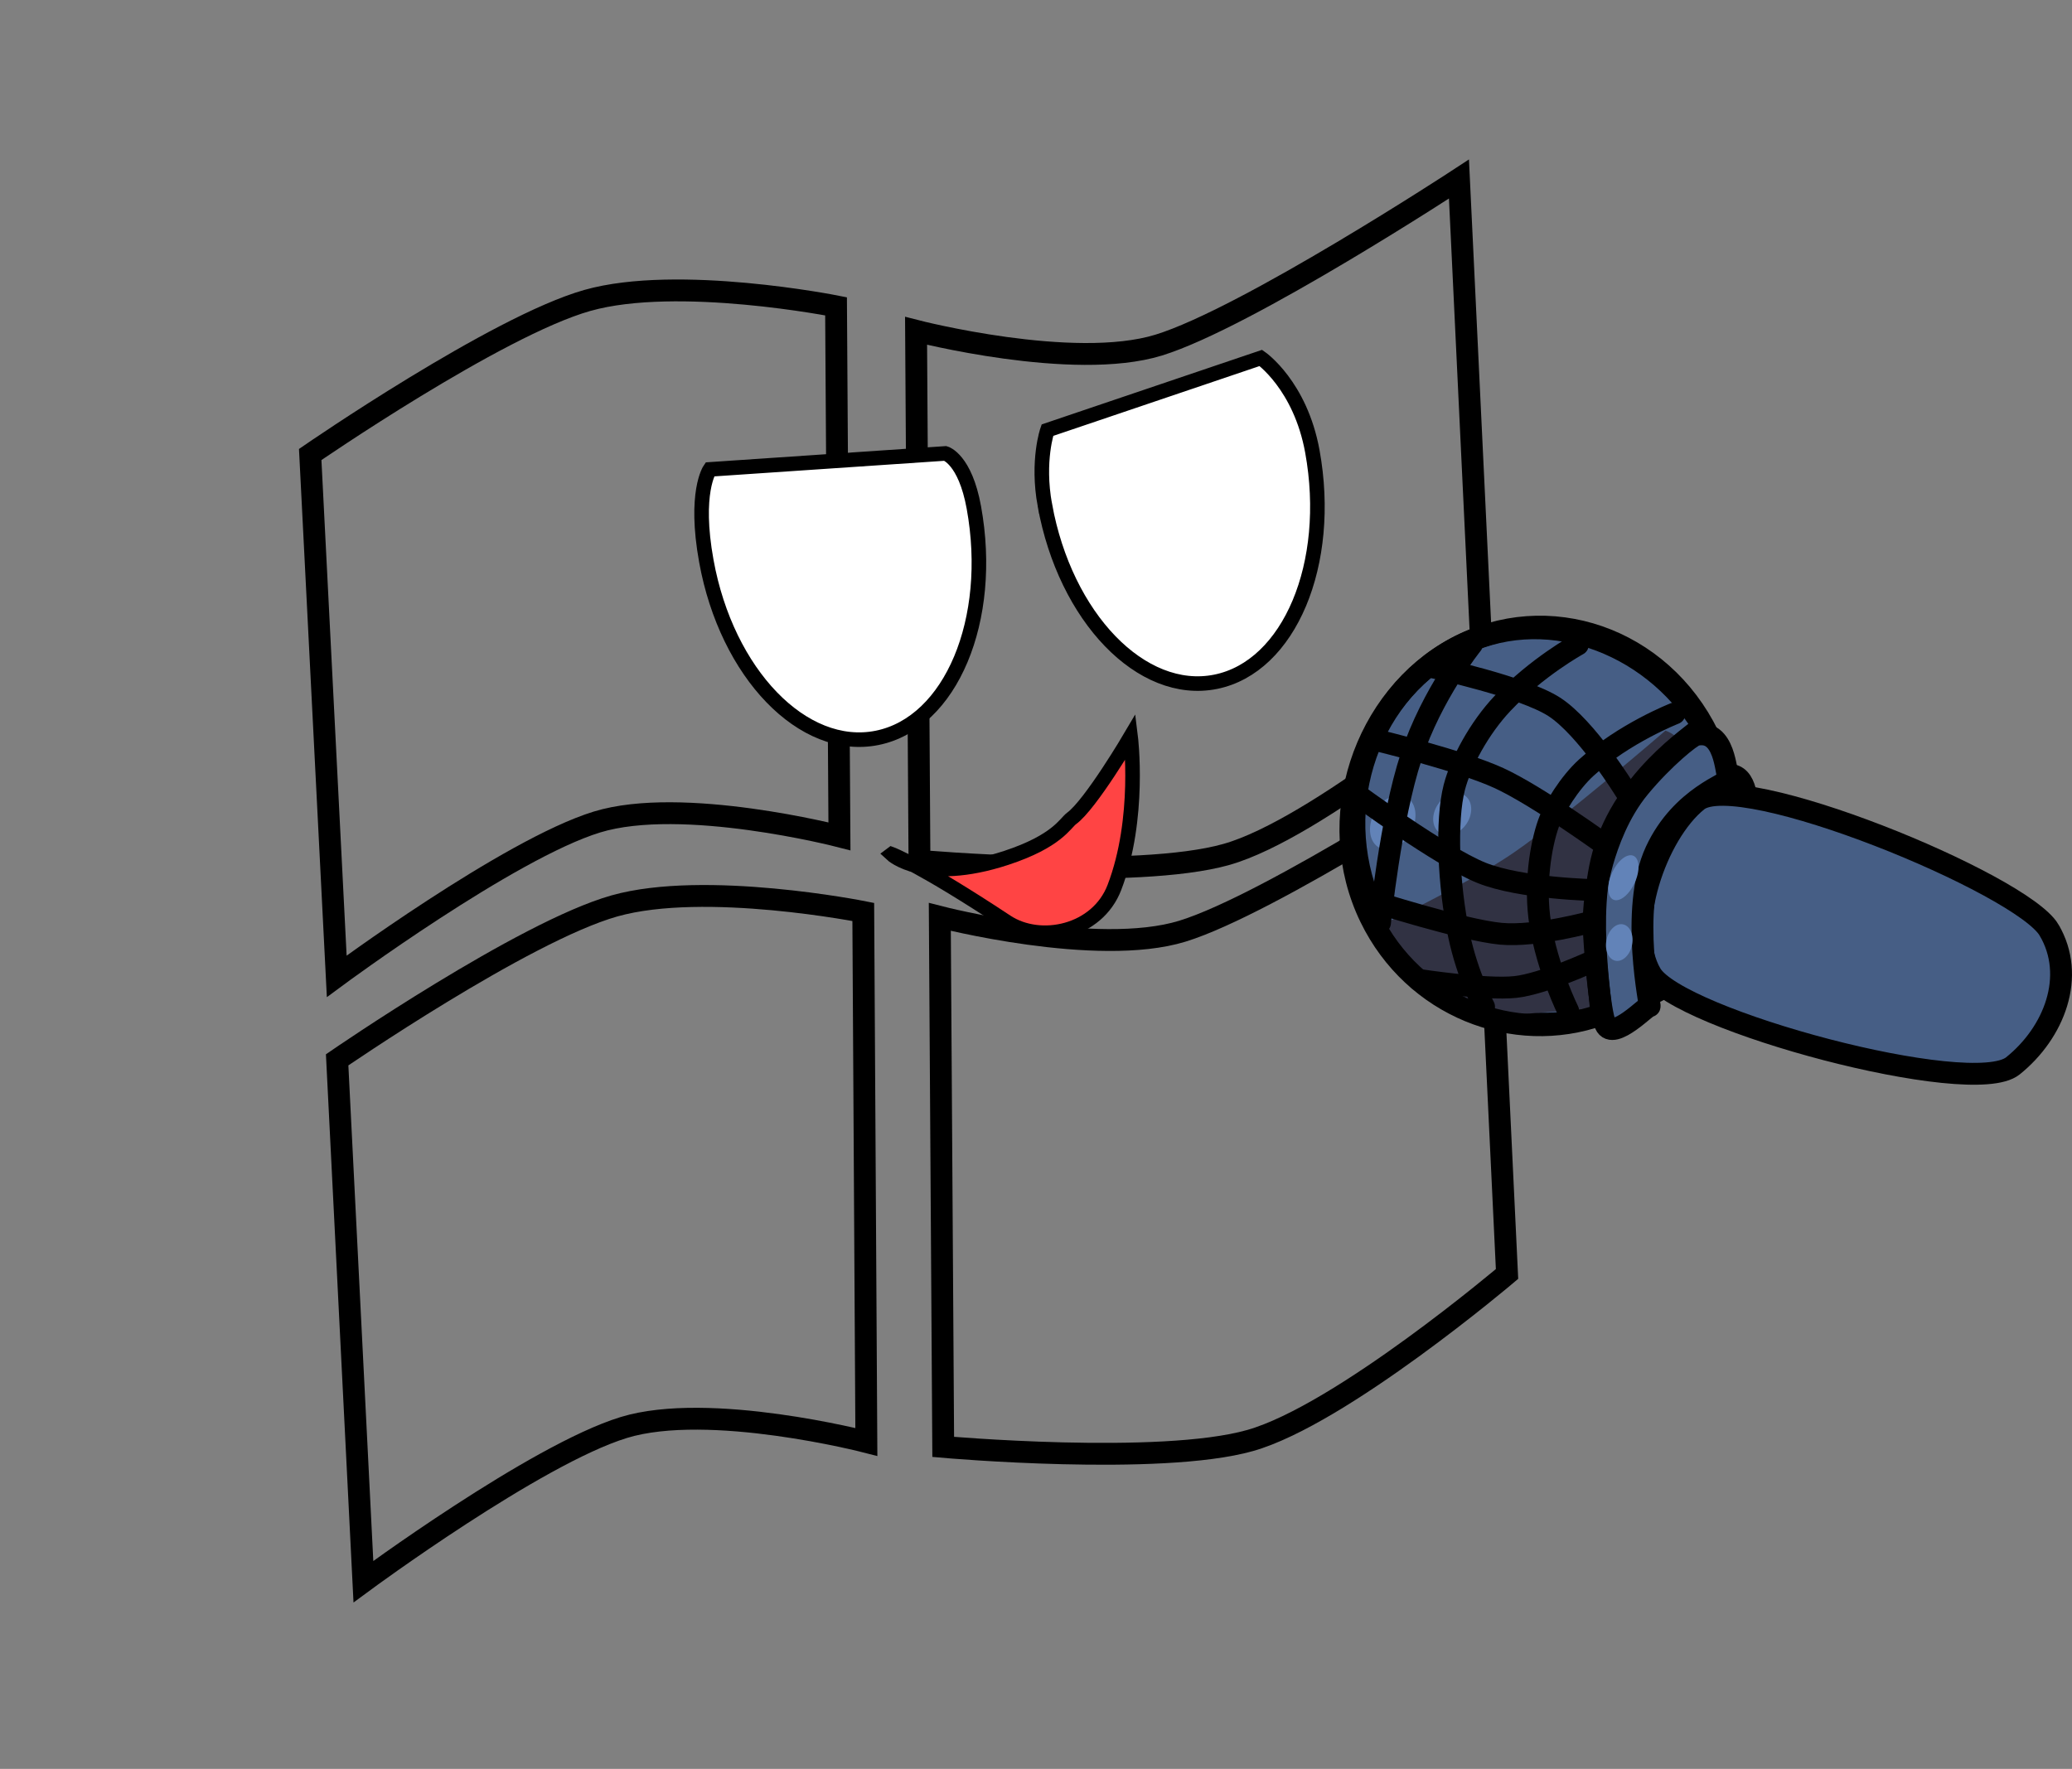 <?xml version="1.0" encoding="UTF-8" standalone="no"?>
<svg
   version="1.1"
   width="142.211"
   height="121.439"
   viewBox="0,0,142.211,121.439"
   id="svg506"
   sodipodi:docname="up0.svg"
   inkscape:version="1.1 (c68e22c387, 2021-05-23)"
   xmlns:inkscape="http://www.inkscape.org/namespaces/inkscape"
   xmlns:sodipodi="http://sodipodi.sourceforge.net/DTD/sodipodi-0.dtd"
   xmlns="http://www.w3.org/2000/svg"
   xmlns:svg="http://www.w3.org/2000/svg">
  <rect x="0" y="0" width="142.211" height="121.439" fill="#808080" stroke="none"/>
  <defs
     id="defs510" />
  <sodipodi:namedview
     id="namedview508"
     pagecolor="#505050"
     bordercolor="#ffffff"
     borderopacity="1"
     inkscape:pageshadow="0"
     inkscape:pageopacity="0"
     inkscape:pagecheckerboard="1"
     showgrid="false"
     inkscape:zoom="6.7853097"
     inkscape:cx="71.035815"
     inkscape:cy="60.793099"
     inkscape:window-width="2560"
     inkscape:window-height="1009"
     inkscape:window-x="-8"
     inkscape:window-y="-8"
     inkscape:window-maximized="1"
     inkscape:current-layer="svg506" />
  <g
     transform="translate(-203.126,-60.756)"
     id="g504">
    <g
       data-paper-data="{&quot;isPaintingLayer&quot;:true}"
       fill-rule="nonzero"
       stroke-miterlimit="10"
       stroke-dasharray=""
       stroke-dashoffset="0"
       style="mix-blend-mode: normal"
       id="g502">
      <g
         stroke-width="1"
         id="g36">
        <g
           id="g32">
          <g
             id="g14">
            <path
               d=""
               fill="#c38f4e"
               stroke="none"
               stroke-linecap="butt"
               stroke-linejoin="miter"
               id="path4" />
            <path
               d=""
               fill="none"
               stroke="#000000"
               stroke-linecap="round"
               stroke-linejoin="round"
               id="path6" />
            <path
               d=""
               fill="none"
               stroke="#000000"
               stroke-linecap="round"
               stroke-linejoin="round"
               id="path8" />
            <path
               d=""
               fill="none"
               stroke="#000000"
               stroke-linecap="round"
               stroke-linejoin="round"
               id="path10" />
            <path
               d=""
               fill="none"
               stroke="#000000"
               stroke-linecap="round"
               stroke-linejoin="round"
               id="path12" />
          </g>
          <g
             stroke-linejoin="miter"
             id="g22">
            <path
               d=""
               fill="#c38f4e"
               stroke="none"
               stroke-linecap="butt"
               id="path16" />
            <path
               d=""
               fill="none"
               stroke="#000000"
               stroke-linecap="round"
               id="path18" />
            <path
               d=""
               fill="none"
               stroke="#000000"
               stroke-linecap="round"
               id="path20" />
          </g>
          <g
             stroke-linejoin="miter"
             id="g30">
            <path
               d=""
               fill="#c38f4e"
               stroke="none"
               stroke-linecap="butt"
               id="path24" />
            <path
               d=""
               fill="none"
               stroke="#000000"
               stroke-linecap="round"
               id="path26" />
            <path
               d=""
               fill="none"
               stroke="#000000"
               stroke-linecap="round"
               id="path28" />
          </g>
        </g>
        <path
           d=""
           fill="#2c96ff"
           stroke="#000000"
           stroke-linecap="round"
           stroke-linejoin="round"
           id="path34" />
      </g>
      <path
         d=""
         fill="#c38f4e"
         stroke="#000000"
         stroke-width="1"
         stroke-linecap="butt"
         stroke-linejoin="miter"
         id="path38" />
      <path
         d=""
         fill="#c38f4e"
         stroke="#000000"
         stroke-width="1"
         stroke-linecap="round"
         stroke-linejoin="miter"
         id="path40" />
      <g
         stroke-width="1"
         id="g106">
        <g
           stroke-linejoin="miter"
           id="g62">
          <g
             id="g46">
            <path
               d=""
               fill="#c38f4e"
               stroke="none"
               stroke-linecap="butt"
               id="path42" />
            <path
               d=""
               fill="none"
               stroke="#000000"
               stroke-linecap="round"
               id="path44" />
          </g>
          <g
             id="g54">
            <path
               d=""
               fill="#c38f4e"
               stroke="none"
               stroke-linecap="butt"
               id="path48" />
            <path
               d=""
               fill="none"
               stroke="#000000"
               stroke-linecap="round"
               id="path50" />
            <path
               d=""
               fill="none"
               stroke="#000000"
               stroke-linecap="round"
               id="path52" />
          </g>
          <g
             id="g60">
            <path
               d=""
               fill="#c38f4e"
               stroke="none"
               stroke-linecap="butt"
               id="path56" />
            <path
               d=""
               fill="none"
               stroke="#000000"
               stroke-linecap="round"
               id="path58" />
          </g>
        </g>
        <path
           d=""
           fill="#ccd8ff"
           stroke="#000000"
           stroke-linecap="round"
           stroke-linejoin="miter"
           id="path64" />
        <path
           d=""
           fill="#333333"
           stroke="#000000"
           stroke-linecap="round"
           stroke-linejoin="miter"
           id="path66" />
        <g
           id="g104">
          <path
             d=""
             fill="#ba0000"
             stroke="#000000"
             stroke-linecap="round"
             stroke-linejoin="miter"
             id="path68" />
          <path
             d=""
             fill="#7a0000"
             stroke="#000000"
             stroke-linecap="round"
             stroke-linejoin="miter"
             id="path70" />
          <path
             d=""
             fill="#7a0000"
             stroke="#000000"
             stroke-linecap="round"
             stroke-linejoin="miter"
             id="path72" />
          <path
             d=""
             fill="#ffffff"
             stroke="#000000"
             stroke-linecap="round"
             stroke-linejoin="round"
             id="path74" />
          <path
             d=""
             fill="#ffffff"
             stroke="#000000"
             stroke-linecap="round"
             stroke-linejoin="round"
             id="path76" />
          <path
             d=""
             fill="#ffffff"
             stroke="#000000"
             stroke-linecap="round"
             stroke-linejoin="round"
             id="path78" />
          <g
             stroke-linecap="butt"
             stroke-linejoin="miter"
             id="g102">
            <g
               fill="#000000"
               stroke="none"
               id="g92">
              <path
                 d=""
                 id="path80" />
              <path
                 d=""
                 id="path82" />
              <path
                 d=""
                 id="path84" />
              <path
                 d=""
                 id="path86" />
              <path
                 d=""
                 id="path88" />
              <path
                 d=""
                 id="path90" />
            </g>
            <g
               fill="none"
               stroke="#ffffff"
               id="g100">
              <path
                 d=""
                 id="path94" />
              <path
                 d=""
                 id="path96" />
              <path
                 d=""
                 id="path98" />
            </g>
          </g>
        </g>
      </g>
      <g
         stroke-width="1"
         id="g172">
        <g
           stroke-linejoin="miter"
           id="g128">
          <g
             id="g112">
            <path
               d=""
               fill="#c38f4e"
               stroke="none"
               stroke-linecap="butt"
               id="path108" />
            <path
               d=""
               fill="none"
               stroke="#000000"
               stroke-linecap="round"
               id="path110" />
          </g>
          <g
             id="g120">
            <path
               d=""
               fill="#c38f4e"
               stroke="none"
               stroke-linecap="butt"
               id="path114" />
            <path
               d=""
               fill="none"
               stroke="#000000"
               stroke-linecap="round"
               id="path116" />
            <path
               d=""
               fill="none"
               stroke="#000000"
               stroke-linecap="round"
               id="path118" />
          </g>
          <g
             id="g126">
            <path
               d=""
               fill="#c38f4e"
               stroke="none"
               stroke-linecap="butt"
               id="path122" />
            <path
               d=""
               fill="none"
               stroke="#000000"
               stroke-linecap="round"
               id="path124" />
          </g>
        </g>
        <path
           d=""
           fill="#ccd8ff"
           stroke="#000000"
           stroke-linecap="round"
           stroke-linejoin="miter"
           id="path130" />
        <path
           d=""
           fill="#333333"
           stroke="#000000"
           stroke-linecap="round"
           stroke-linejoin="miter"
           id="path132" />
        <g
           id="g170">
          <path
             d=""
             fill="#ba0000"
             stroke="#000000"
             stroke-linecap="round"
             stroke-linejoin="miter"
             id="path134" />
          <path
             d=""
             fill="#7a0000"
             stroke="#000000"
             stroke-linecap="round"
             stroke-linejoin="miter"
             id="path136" />
          <path
             d=""
             fill="#7a0000"
             stroke="#000000"
             stroke-linecap="round"
             stroke-linejoin="miter"
             id="path138" />
          <path
             d=""
             fill="#ffffff"
             stroke="#000000"
             stroke-linecap="round"
             stroke-linejoin="round"
             id="path140" />
          <path
             d=""
             fill="#ffffff"
             stroke="#000000"
             stroke-linecap="round"
             stroke-linejoin="round"
             id="path142" />
          <path
             d=""
             fill="#ffffff"
             stroke="#000000"
             stroke-linecap="round"
             stroke-linejoin="round"
             id="path144" />
          <g
             stroke-linecap="butt"
             stroke-linejoin="miter"
             id="g168">
            <g
               fill="#000000"
               stroke="none"
               id="g158">
              <path
                 d=""
                 id="path146" />
              <path
                 d=""
                 id="path148" />
              <path
                 d=""
                 id="path150" />
              <path
                 d=""
                 id="path152" />
              <path
                 d=""
                 id="path154" />
              <path
                 d=""
                 id="path156" />
            </g>
            <g
               fill="none"
               stroke="#ffffff"
               id="g166">
              <path
                 d=""
                 id="path160" />
              <path
                 d=""
                 id="path162" />
              <path
                 d=""
                 id="path164" />
            </g>
          </g>
        </g>
      </g>
      <g
         stroke="#000000"
         stroke-width="1"
         id="g192">
        <path
           d=""
           fill="#78c2ff"
           stroke-linecap="round"
           stroke-linejoin="round"
           id="path174" />
        <path
           d=""
           fill="#2c96ff"
           stroke-linecap="round"
           stroke-linejoin="round"
           id="path176" />
        <path
           d=""
           fill="#2c96ff"
           stroke-linecap="round"
           stroke-linejoin="round"
           id="path178" />
        <path
           d=""
           fill="none"
           stroke-linecap="round"
           stroke-linejoin="miter"
           id="path180" />
        <path
           d=""
           fill="none"
           stroke-linecap="butt"
           stroke-linejoin="miter"
           id="path182" />
        <path
           d=""
           fill="none"
           stroke-linecap="butt"
           stroke-linejoin="miter"
           id="path184" />
        <path
           d=""
           fill="none"
           stroke-linecap="butt"
           stroke-linejoin="miter"
           id="path186" />
        <path
           d=""
           fill="none"
           stroke-linecap="butt"
           stroke-linejoin="miter"
           id="path188" />
        <path
           d=""
           fill="none"
           stroke-linecap="butt"
           stroke-linejoin="miter"
           id="path190" />
      </g>
      <path
         d="M224.417,91.96c0,0 12.782,-8.812 19.017,-10.577c6.209,-1.758 17.074,0.403 17.074,0.403l0.233,36.386c0,0 -10.785,-2.781 -16.644,-0.982c-6.048,1.857 -17.859,10.591 -17.859,10.591z"
         data-paper-data="{&quot;index&quot;:null}"
         fill="none"
         stroke="#000000"
         stroke-width="1.5"
         stroke-linecap="round"
         stroke-linejoin="miter"
         id="path194" />
      <path
         d="M304.931,107.982c0,0 -11.393,9.668 -17.629,11.433c-6.209,1.758 -21.069,0.44 -21.069,0.44l-0.233,-36.386c0,0 10.785,2.781 16.644,0.982c6.048,-1.857 20.617,-11.403 20.617,-11.403z"
         data-paper-data="{&quot;index&quot;:null}"
         fill="none"
         stroke="#000000"
         stroke-width="1.5"
         stroke-linecap="round"
         stroke-linejoin="miter"
         id="path196" />
      <path
         d="M226.266,133.518c0,0 12.791,-8.805 19.03,-10.567c6.212,-1.754 17.08,0.413 17.08,0.413l0.212,36.386c0,0 -10.787,-2.787 -16.649,-0.991c-6.051,1.854 -17.871,10.582 -17.871,10.582z"
         data-paper-data="{&quot;index&quot;:null}"
         fill="none"
         stroke="#000000"
         stroke-width="1.5"
         stroke-linecap="round"
         stroke-linejoin="miter"
         id="path198" />
      <path
         d="M306.561,148.218c0,0 -11.393,9.668 -17.629,11.433c-6.209,1.758 -21.069,0.44 -21.069,0.44l-0.233,-36.386c0,0 10.785,2.781 16.644,0.982c6.048,-1.857 20.617,-11.403 20.617,-11.403z"
         data-paper-data="{&quot;index&quot;:null}"
         fill="none"
         stroke="#000000"
         stroke-width="1.5"
         stroke-linecap="round"
         stroke-linejoin="miter"
         id="path200" />
      <g
         stroke-width="1"
         id="g234">
        <g
           stroke-linecap="butt"
           stroke-linejoin="miter"
           id="g214">
          <path
             d=""
             fill="#c38f4e"
             stroke="none"
             id="path202" />
          <g
             fill="none"
             stroke="#000000"
             id="g212">
            <path
               d=""
               id="path204" />
            <path
               d=""
               id="path206" />
            <path
               d=""
               id="path208" />
            <path
               d=""
               id="path210" />
          </g>
        </g>
        <g
           stroke-linejoin="miter"
           id="g222">
          <path
             d=""
             fill="#c38f4e"
             stroke="none"
             stroke-linecap="butt"
             id="path216" />
          <path
             d=""
             fill="none"
             stroke="#000000"
             stroke-linecap="round"
             id="path218" />
          <path
             d=""
             fill="none"
             stroke="#000000"
             stroke-linecap="round"
             id="path220" />
        </g>
        <g
           stroke-linejoin="miter"
           id="g230">
          <path
             d=""
             fill="#c38f4e"
             stroke="none"
             stroke-linecap="butt"
             id="path224" />
          <path
             d=""
             fill="none"
             stroke="#000000"
             stroke-linecap="round"
             id="path226" />
          <path
             d=""
             fill="none"
             stroke="#000000"
             stroke-linecap="round"
             id="path228" />
        </g>
        <path
           d=""
           fill="#2c96ff"
           stroke="#000000"
           stroke-linecap="round"
           stroke-linejoin="round"
           id="path232" />
      </g>
      <path
         d="M251.607,99.284c-0.858,-4.725 0.239,-6.303 0.239,-6.303l16.169,-1.096c0,0 1.348,0.384 1.952,3.714c1.401,7.716 -1.574,14.797 -6.644,15.815c-5.07,1.018 -10.316,-4.413 -11.716,-12.129z"
         fill="#ffffff"
         stroke="#000000"
         stroke-width="1"
         stroke-linecap="butt"
         stroke-linejoin="miter"
         id="path236" />
      <path
         d="M274.839,95.435c-0.556,-3.062 0.175,-5.146 0.175,-5.146l14.65,-4.96c0,0 2.71,1.873 3.536,6.42c1.401,7.716 -1.574,14.797 -6.644,15.815c-5.07,1.018 -10.316,-4.413 -11.716,-12.129z"
         fill="#ffffff"
         stroke="#000000"
         stroke-width="1"
         stroke-linecap="butt"
         stroke-linejoin="miter"
         id="path238" />
      <path
         d="M264.326,119.404c0,0 2.243,2.101 7.869,0.247c3.495,-1.151 4.036,-2.383 4.479,-2.707c1.309,-0.956 4.052,-5.615 4.052,-5.615c0,0 0.702,5.608 -1.112,10.35c-1.176,3.072 -5.086,3.894 -7.41,2.357c-5.911,-3.909 -7.877,-4.633 -7.877,-4.633z"
         fill="#ff4444"
         stroke="#000000"
         stroke-width="1"
         stroke-linecap="butt"
         stroke-linejoin="miter"
         id="path240" />
      <path
         d="M320.383,111.259c3.267,6.718 0.799,14.915 -5.512,18.31c-6.312,3.395 -14.077,0.701 -17.345,-6.016c-3.267,-6.718 -0.799,-14.915 5.512,-18.31c6.312,-3.395 14.078,-0.701 17.345,6.016z"
         fill="#465e85"
         stroke="#000000"
         stroke-width="1.5"
         stroke-linecap="butt"
         stroke-linejoin="miter"
         id="path242" />
      <path
         d="M323.113,116.136c0.049,0.101 -0.835,4.065 -2.087,7.127c-1.108,2.708 -2.596,4.57 -2.642,4.475c-0.052,-0.107 -2.032,1.883 -2.404,1.03c-0.285,-0.653 -0.431,-3.955 -0.414,-4.899c0.016,-0.87 0.222,-2.14 0.616,-3.276c0.314,-0.905 0.954,-2.492 2.13,-3.815c1.37,-1.542 2.887,-2.711 3.14,-2.776c1.593,-0.409 1.513,1.831 1.661,2.134z"
         fill="#0d1522"
         stroke="#000000"
         stroke-width="1.5"
         stroke-linecap="butt"
         stroke-linejoin="miter"
         id="path244" />
      <path
         d="M303.735,115.427c0.502,0.423 0.489,1.313 -0.029,1.987c-0.518,0.674 -1.345,0.878 -1.846,0.455c-0.502,-0.423 -0.489,-1.313 0.029,-1.987c0.518,-0.674 1.345,-0.878 1.846,-0.455z"
         fill="#6283b8"
         stroke="none"
         stroke-width="1.5"
         stroke-linecap="butt"
         stroke-linejoin="miter"
         id="path246" />
      <path
         d="M299.719,115.518c0.661,0.429 0.748,1.535 0.195,2.471c-0.554,0.936 -1.539,1.347 -2.2,0.918c-0.661,-0.429 -0.748,-1.535 -0.195,-2.471c0.554,-0.936 1.539,-1.347 2.2,-0.918z"
         fill="#6283b8"
         stroke="none"
         stroke-width="1.5"
         stroke-linecap="butt"
         stroke-linejoin="miter"
         id="path248" />
      <path
         d="M306.243,130.479c0,0 -3.452,-0.476 -4.896,-1.498c-1.42,-1.005 -3.699,-4.582 -3.699,-4.582c0,0 6.187,-2.936 9.266,-5.034c3.47,-2.364 10.52,-8.448 10.52,-8.448c0,0 1.182,0.369 0.988,1.273c-0.602,2.801 -5.073,17.744 -5.073,17.744z"
         fill="#313243"
         stroke="none"
         stroke-width="1.5"
         stroke-linecap="butt"
         stroke-linejoin="miter"
         id="path250" />
      <path
         d="M297.597,111.572c0,0 5.786,1.397 8.399,2.597c2.645,1.214 7.375,4.647 7.375,4.647"
         fill="none"
         stroke="#000000"
         stroke-width="1.5"
         stroke-linecap="round"
         stroke-linejoin="miter"
         id="path252" />
      <path
         d="M312.577,121.863c0,0 -5.073,-0.093 -7.781,-1.188c-2.778,-1.123 -8.682,-5.467 -8.682,-5.467"
         fill="none"
         stroke="#000000"
         stroke-width="1.5"
         stroke-linecap="round"
         stroke-linejoin="miter"
         id="path254" />
      <path
         d="M343.763,124.605c1.867,3.167 0.357,7.048 -2.485,9.328c-2.842,2.279 -22.971,-3.14 -24.838,-6.307c-1.867,-3.167 0.352,-9.617 3.194,-11.897c2.842,-2.279 22.262,5.709 24.129,8.876z"
         fill="#465e85"
         stroke="#000000"
         stroke-width="1.5"
         stroke-linecap="butt"
         stroke-linejoin="miter"
         id="path256" />
      <path
         d="M312.432,124.017c0,0 -3.841,1.073 -6.295,0.844c-2.61,-0.244 -8.925,-2.269 -8.925,-2.269"
         fill="none"
         stroke="#000000"
         stroke-width="1.5"
         stroke-linecap="round"
         stroke-linejoin="miter"
         id="path258" />
      <path
         d="M312.453,126.736c0,0 -3.4,1.572 -5.318,1.78c-2.054,0.222 -6.629,-0.487 -6.629,-0.487"
         fill="none"
         stroke="#000000"
         stroke-width="1.5"
         stroke-linecap="round"
         stroke-linejoin="miter"
         id="path260" />
      <path
         d="M310.758,130.159c0,0 -1.426,-2.877 -1.919,-5.978c-0.417,-2.624 0.03,-5.389 0.572,-6.906c0.377,-1.055 1.452,-2.78 2.581,-3.81c2.602,-2.375 6.07,-3.727 6.07,-3.727"
         fill="none"
         stroke="#000000"
         stroke-width="1.5"
         stroke-linecap="round"
         stroke-linejoin="miter"
         id="path262" />
      <path
         d="M304.984,129.879c0,0 -1.132,-2.128 -1.722,-4.912c-0.732,-3.454 -0.907,-7.888 -0.319,-10.16c0.44,-1.698 1.707,-4.063 3.31,-5.761c2.348,-2.488 5.172,-4.038 5.172,-4.038"
         fill="none"
         stroke="#000000"
         stroke-width="1.5"
         stroke-linecap="round"
         stroke-linejoin="miter"
         id="path264" />
      <path
         d="M297.842,124.11c0,0 0.718,-7.102 2.143,-11.419c1.425,-4.317 4.167,-7.702 4.167,-7.702"
         fill="none"
         stroke="#000000"
         stroke-width="1.5"
         stroke-linecap="round"
         stroke-linejoin="miter"
         id="path266" />
      <path
         d="M321.77,114.241c0.129,0.266 -3.239,1.169 -4.993,4.949c-1.868,4.027 -0.297,10.923 -0.434,10.64c-0.073,-0.149 -2.504,2.453 -3.03,1.261c-0.402,-0.911 -0.773,-5.439 -0.804,-6.731c-0.028,-1.19 0.166,-2.915 0.609,-4.446c0.353,-1.219 1.087,-3.352 2.523,-5.091c1.674,-2.027 3.557,-3.532 3.878,-3.606c2.022,-0.462 2.045,2.599 2.251,3.023z"
         fill="#465e85"
         stroke="#000000"
         stroke-width="1.5"
         stroke-linecap="butt"
         stroke-linejoin="miter"
         id="path268" />
      <path
         d="M312.975,130.428c-5.941,2.116 -12.819,-0.572 -15.794,-6.69c-3.267,-6.718 -0.456,-15.1 5.856,-18.495c5.921,-3.185 13.374,-0.492 16.94,5.334c0.128,0.208 -4.956,3.059 -6.698,8.431c-1.473,4.544 -0.037,11.325 -0.304,11.42z"
         fill="none"
         stroke="#000000"
         stroke-width="1.5"
         stroke-linecap="butt"
         stroke-linejoin="miter"
         id="path270" />
      <path
         d="M301.572,106.594c0,0 6.086,1.308 8.225,2.687c2.228,1.437 4.887,5.77 4.887,5.77"
         fill="none"
         stroke="#000000"
         stroke-width="1.5"
         stroke-linecap="round"
         stroke-linejoin="miter"
         id="path272" />
      <path
         d="M314.555,124.224c0.478,0.124 0.735,0.781 0.573,1.466c-0.161,0.685 -0.679,1.14 -1.157,1.016c-0.478,-0.124 -0.735,-0.781 -0.573,-1.466c0.161,-0.685 0.679,-1.14 1.157,-1.016z"
         fill="#6283b8"
         stroke="none"
         stroke-width="1.5"
         stroke-linecap="butt"
         stroke-linejoin="miter"
         id="path274" />
      <path
         d="M314.884,119.492c0.543,-0.144 0.832,0.422 0.646,1.263c-0.186,0.841 -0.777,1.64 -1.32,1.783c-0.543,0.144 -0.832,-0.422 -0.646,-1.263c0.186,-0.841 0.777,-1.64 1.32,-1.783z"
         fill="#6283b8"
         stroke="none"
         stroke-width="1.5"
         stroke-linecap="butt"
         stroke-linejoin="miter"
         id="path276" />
      <g
         stroke-width="1"
         id="g310">
        <g
           id="g306">
          <g
             id="g288">
            <path
               d=""
               fill="#c38f4e"
               stroke="none"
               stroke-linecap="butt"
               stroke-linejoin="miter"
               id="path278" />
            <path
               d=""
               fill="none"
               stroke="#000000"
               stroke-linecap="round"
               stroke-linejoin="round"
               id="path280" />
            <path
               d=""
               fill="none"
               stroke="#000000"
               stroke-linecap="round"
               stroke-linejoin="round"
               id="path282" />
            <path
               d=""
               fill="none"
               stroke="#000000"
               stroke-linecap="round"
               stroke-linejoin="round"
               id="path284" />
            <path
               d=""
               fill="none"
               stroke="#000000"
               stroke-linecap="round"
               stroke-linejoin="round"
               id="path286" />
          </g>
          <g
             stroke-linejoin="miter"
             id="g296">
            <path
               d=""
               fill="#c38f4e"
               stroke="none"
               stroke-linecap="butt"
               id="path290" />
            <path
               d=""
               fill="none"
               stroke="#000000"
               stroke-linecap="round"
               id="path292" />
            <path
               d=""
               fill="none"
               stroke="#000000"
               stroke-linecap="round"
               id="path294" />
          </g>
          <g
             stroke-linejoin="miter"
             id="g304">
            <path
               d=""
               fill="#c38f4e"
               stroke="none"
               stroke-linecap="butt"
               id="path298" />
            <path
               d=""
               fill="none"
               stroke="#000000"
               stroke-linecap="round"
               id="path300" />
            <path
               d=""
               fill="none"
               stroke="#000000"
               stroke-linecap="round"
               id="path302" />
          </g>
        </g>
        <path
           d=""
           fill="#2c96ff"
           stroke="#000000"
           stroke-linecap="round"
           stroke-linejoin="round"
           id="path308" />
      </g>
      <path
         d=""
         fill="#c38f4e"
         stroke="#000000"
         stroke-width="1"
         stroke-linecap="butt"
         stroke-linejoin="miter"
         id="path312" />
      <path
         d=""
         fill="#c38f4e"
         stroke="#000000"
         stroke-width="1"
         stroke-linecap="round"
         stroke-linejoin="miter"
         id="path314" />
      <g
         stroke-width="1"
         id="g380">
        <g
           stroke-linejoin="miter"
           id="g336">
          <g
             id="g320">
            <path
               d=""
               fill="#c38f4e"
               stroke="none"
               stroke-linecap="butt"
               id="path316" />
            <path
               d=""
               fill="none"
               stroke="#000000"
               stroke-linecap="round"
               id="path318" />
          </g>
          <g
             id="g328">
            <path
               d=""
               fill="#c38f4e"
               stroke="none"
               stroke-linecap="butt"
               id="path322" />
            <path
               d=""
               fill="none"
               stroke="#000000"
               stroke-linecap="round"
               id="path324" />
            <path
               d=""
               fill="none"
               stroke="#000000"
               stroke-linecap="round"
               id="path326" />
          </g>
          <g
             id="g334">
            <path
               d=""
               fill="#c38f4e"
               stroke="none"
               stroke-linecap="butt"
               id="path330" />
            <path
               d=""
               fill="none"
               stroke="#000000"
               stroke-linecap="round"
               id="path332" />
          </g>
        </g>
        <path
           d=""
           fill="#ccd8ff"
           stroke="#000000"
           stroke-linecap="round"
           stroke-linejoin="miter"
           id="path338" />
        <path
           d=""
           fill="#333333"
           stroke="#000000"
           stroke-linecap="round"
           stroke-linejoin="miter"
           id="path340" />
        <g
           id="g378">
          <path
             d=""
             fill="#ba0000"
             stroke="#000000"
             stroke-linecap="round"
             stroke-linejoin="miter"
             id="path342" />
          <path
             d=""
             fill="#7a0000"
             stroke="#000000"
             stroke-linecap="round"
             stroke-linejoin="miter"
             id="path344" />
          <path
             d=""
             fill="#7a0000"
             stroke="#000000"
             stroke-linecap="round"
             stroke-linejoin="miter"
             id="path346" />
          <path
             d=""
             fill="#ffffff"
             stroke="#000000"
             stroke-linecap="round"
             stroke-linejoin="round"
             id="path348" />
          <path
             d=""
             fill="#ffffff"
             stroke="#000000"
             stroke-linecap="round"
             stroke-linejoin="round"
             id="path350" />
          <path
             d=""
             fill="#ffffff"
             stroke="#000000"
             stroke-linecap="round"
             stroke-linejoin="round"
             id="path352" />
          <g
             stroke-linecap="butt"
             stroke-linejoin="miter"
             id="g376">
            <g
               fill="#000000"
               stroke="none"
               id="g366">
              <path
                 d=""
                 id="path354" />
              <path
                 d=""
                 id="path356" />
              <path
                 d=""
                 id="path358" />
              <path
                 d=""
                 id="path360" />
              <path
                 d=""
                 id="path362" />
              <path
                 d=""
                 id="path364" />
            </g>
            <g
               fill="none"
               stroke="#ffffff"
               id="g374">
              <path
                 d=""
                 id="path368" />
              <path
                 d=""
                 id="path370" />
              <path
                 d=""
                 id="path372" />
            </g>
          </g>
        </g>
      </g>
      <g
         stroke-width="1"
         id="g446">
        <g
           stroke-linejoin="miter"
           id="g402">
          <g
             id="g386">
            <path
               d=""
               fill="#c38f4e"
               stroke="none"
               stroke-linecap="butt"
               id="path382" />
            <path
               d=""
               fill="none"
               stroke="#000000"
               stroke-linecap="round"
               id="path384" />
          </g>
          <g
             id="g394">
            <path
               d=""
               fill="#c38f4e"
               stroke="none"
               stroke-linecap="butt"
               id="path388" />
            <path
               d=""
               fill="none"
               stroke="#000000"
               stroke-linecap="round"
               id="path390" />
            <path
               d=""
               fill="none"
               stroke="#000000"
               stroke-linecap="round"
               id="path392" />
          </g>
          <g
             id="g400">
            <path
               d=""
               fill="#c38f4e"
               stroke="none"
               stroke-linecap="butt"
               id="path396" />
            <path
               d=""
               fill="none"
               stroke="#000000"
               stroke-linecap="round"
               id="path398" />
          </g>
        </g>
        <path
           d=""
           fill="#ccd8ff"
           stroke="#000000"
           stroke-linecap="round"
           stroke-linejoin="miter"
           id="path404" />
        <path
           d=""
           fill="#333333"
           stroke="#000000"
           stroke-linecap="round"
           stroke-linejoin="miter"
           id="path406" />
        <g
           id="g444">
          <path
             d=""
             fill="#ba0000"
             stroke="#000000"
             stroke-linecap="round"
             stroke-linejoin="miter"
             id="path408" />
          <path
             d=""
             fill="#7a0000"
             stroke="#000000"
             stroke-linecap="round"
             stroke-linejoin="miter"
             id="path410" />
          <path
             d=""
             fill="#7a0000"
             stroke="#000000"
             stroke-linecap="round"
             stroke-linejoin="miter"
             id="path412" />
          <path
             d=""
             fill="#ffffff"
             stroke="#000000"
             stroke-linecap="round"
             stroke-linejoin="round"
             id="path414" />
          <path
             d=""
             fill="#ffffff"
             stroke="#000000"
             stroke-linecap="round"
             stroke-linejoin="round"
             id="path416" />
          <path
             d=""
             fill="#ffffff"
             stroke="#000000"
             stroke-linecap="round"
             stroke-linejoin="round"
             id="path418" />
          <g
             stroke-linecap="butt"
             stroke-linejoin="miter"
             id="g442">
            <g
               fill="#000000"
               stroke="none"
               id="g432">
              <path
                 d=""
                 id="path420" />
              <path
                 d=""
                 id="path422" />
              <path
                 d=""
                 id="path424" />
              <path
                 d=""
                 id="path426" />
              <path
                 d=""
                 id="path428" />
              <path
                 d=""
                 id="path430" />
            </g>
            <g
               fill="none"
               stroke="#ffffff"
               id="g440">
              <path
                 d=""
                 id="path434" />
              <path
                 d=""
                 id="path436" />
              <path
                 d=""
                 id="path438" />
            </g>
          </g>
        </g>
      </g>
      <g
         stroke="#000000"
         stroke-width="1"
         id="g466">
        <path
           d=""
           fill="#78c2ff"
           stroke-linecap="round"
           stroke-linejoin="round"
           id="path448" />
        <path
           d=""
           fill="#2c96ff"
           stroke-linecap="round"
           stroke-linejoin="round"
           id="path450" />
        <path
           d=""
           fill="#2c96ff"
           stroke-linecap="round"
           stroke-linejoin="round"
           id="path452" />
        <path
           d=""
           fill="none"
           stroke-linecap="round"
           stroke-linejoin="miter"
           id="path454" />
        <path
           d=""
           fill="none"
           stroke-linecap="butt"
           stroke-linejoin="miter"
           id="path456" />
        <path
           d=""
           fill="none"
           stroke-linecap="butt"
           stroke-linejoin="miter"
           id="path458" />
        <path
           d=""
           fill="none"
           stroke-linecap="butt"
           stroke-linejoin="miter"
           id="path460" />
        <path
           d=""
           fill="none"
           stroke-linecap="butt"
           stroke-linejoin="miter"
           id="path462" />
        <path
           d=""
           fill="none"
           stroke-linecap="butt"
           stroke-linejoin="miter"
           id="path464" />
      </g>
      <g
         stroke-width="1"
         id="g500">
        <g
           stroke-linecap="butt"
           stroke-linejoin="miter"
           id="g480">
          <path
             d=""
             fill="#c38f4e"
             stroke="none"
             id="path468" />
          <g
             fill="none"
             stroke="#000000"
             id="g478">
            <path
               d=""
               id="path470" />
            <path
               d=""
               id="path472" />
            <path
               d=""
               id="path474" />
            <path
               d=""
               id="path476" />
          </g>
        </g>
        <g
           stroke-linejoin="miter"
           id="g488">
          <path
             d=""
             fill="#c38f4e"
             stroke="none"
             stroke-linecap="butt"
             id="path482" />
          <path
             d=""
             fill="none"
             stroke="#000000"
             stroke-linecap="round"
             id="path484" />
          <path
             d=""
             fill="none"
             stroke="#000000"
             stroke-linecap="round"
             id="path486" />
        </g>
        <g
           stroke-linejoin="miter"
           id="g496">
          <path
             d=""
             fill="#c38f4e"
             stroke="none"
             stroke-linecap="butt"
             id="path490" />
          <path
             d=""
             fill="none"
             stroke="#000000"
             stroke-linecap="round"
             id="path492" />
          <path
             d=""
             fill="none"
             stroke="#000000"
             stroke-linecap="round"
             id="path494" />
        </g>
        <path
           d=""
           fill="#2c96ff"
           stroke="#000000"
           stroke-linecap="round"
           stroke-linejoin="round"
           id="path498" />
      </g>
    </g>
  </g>
</svg>
